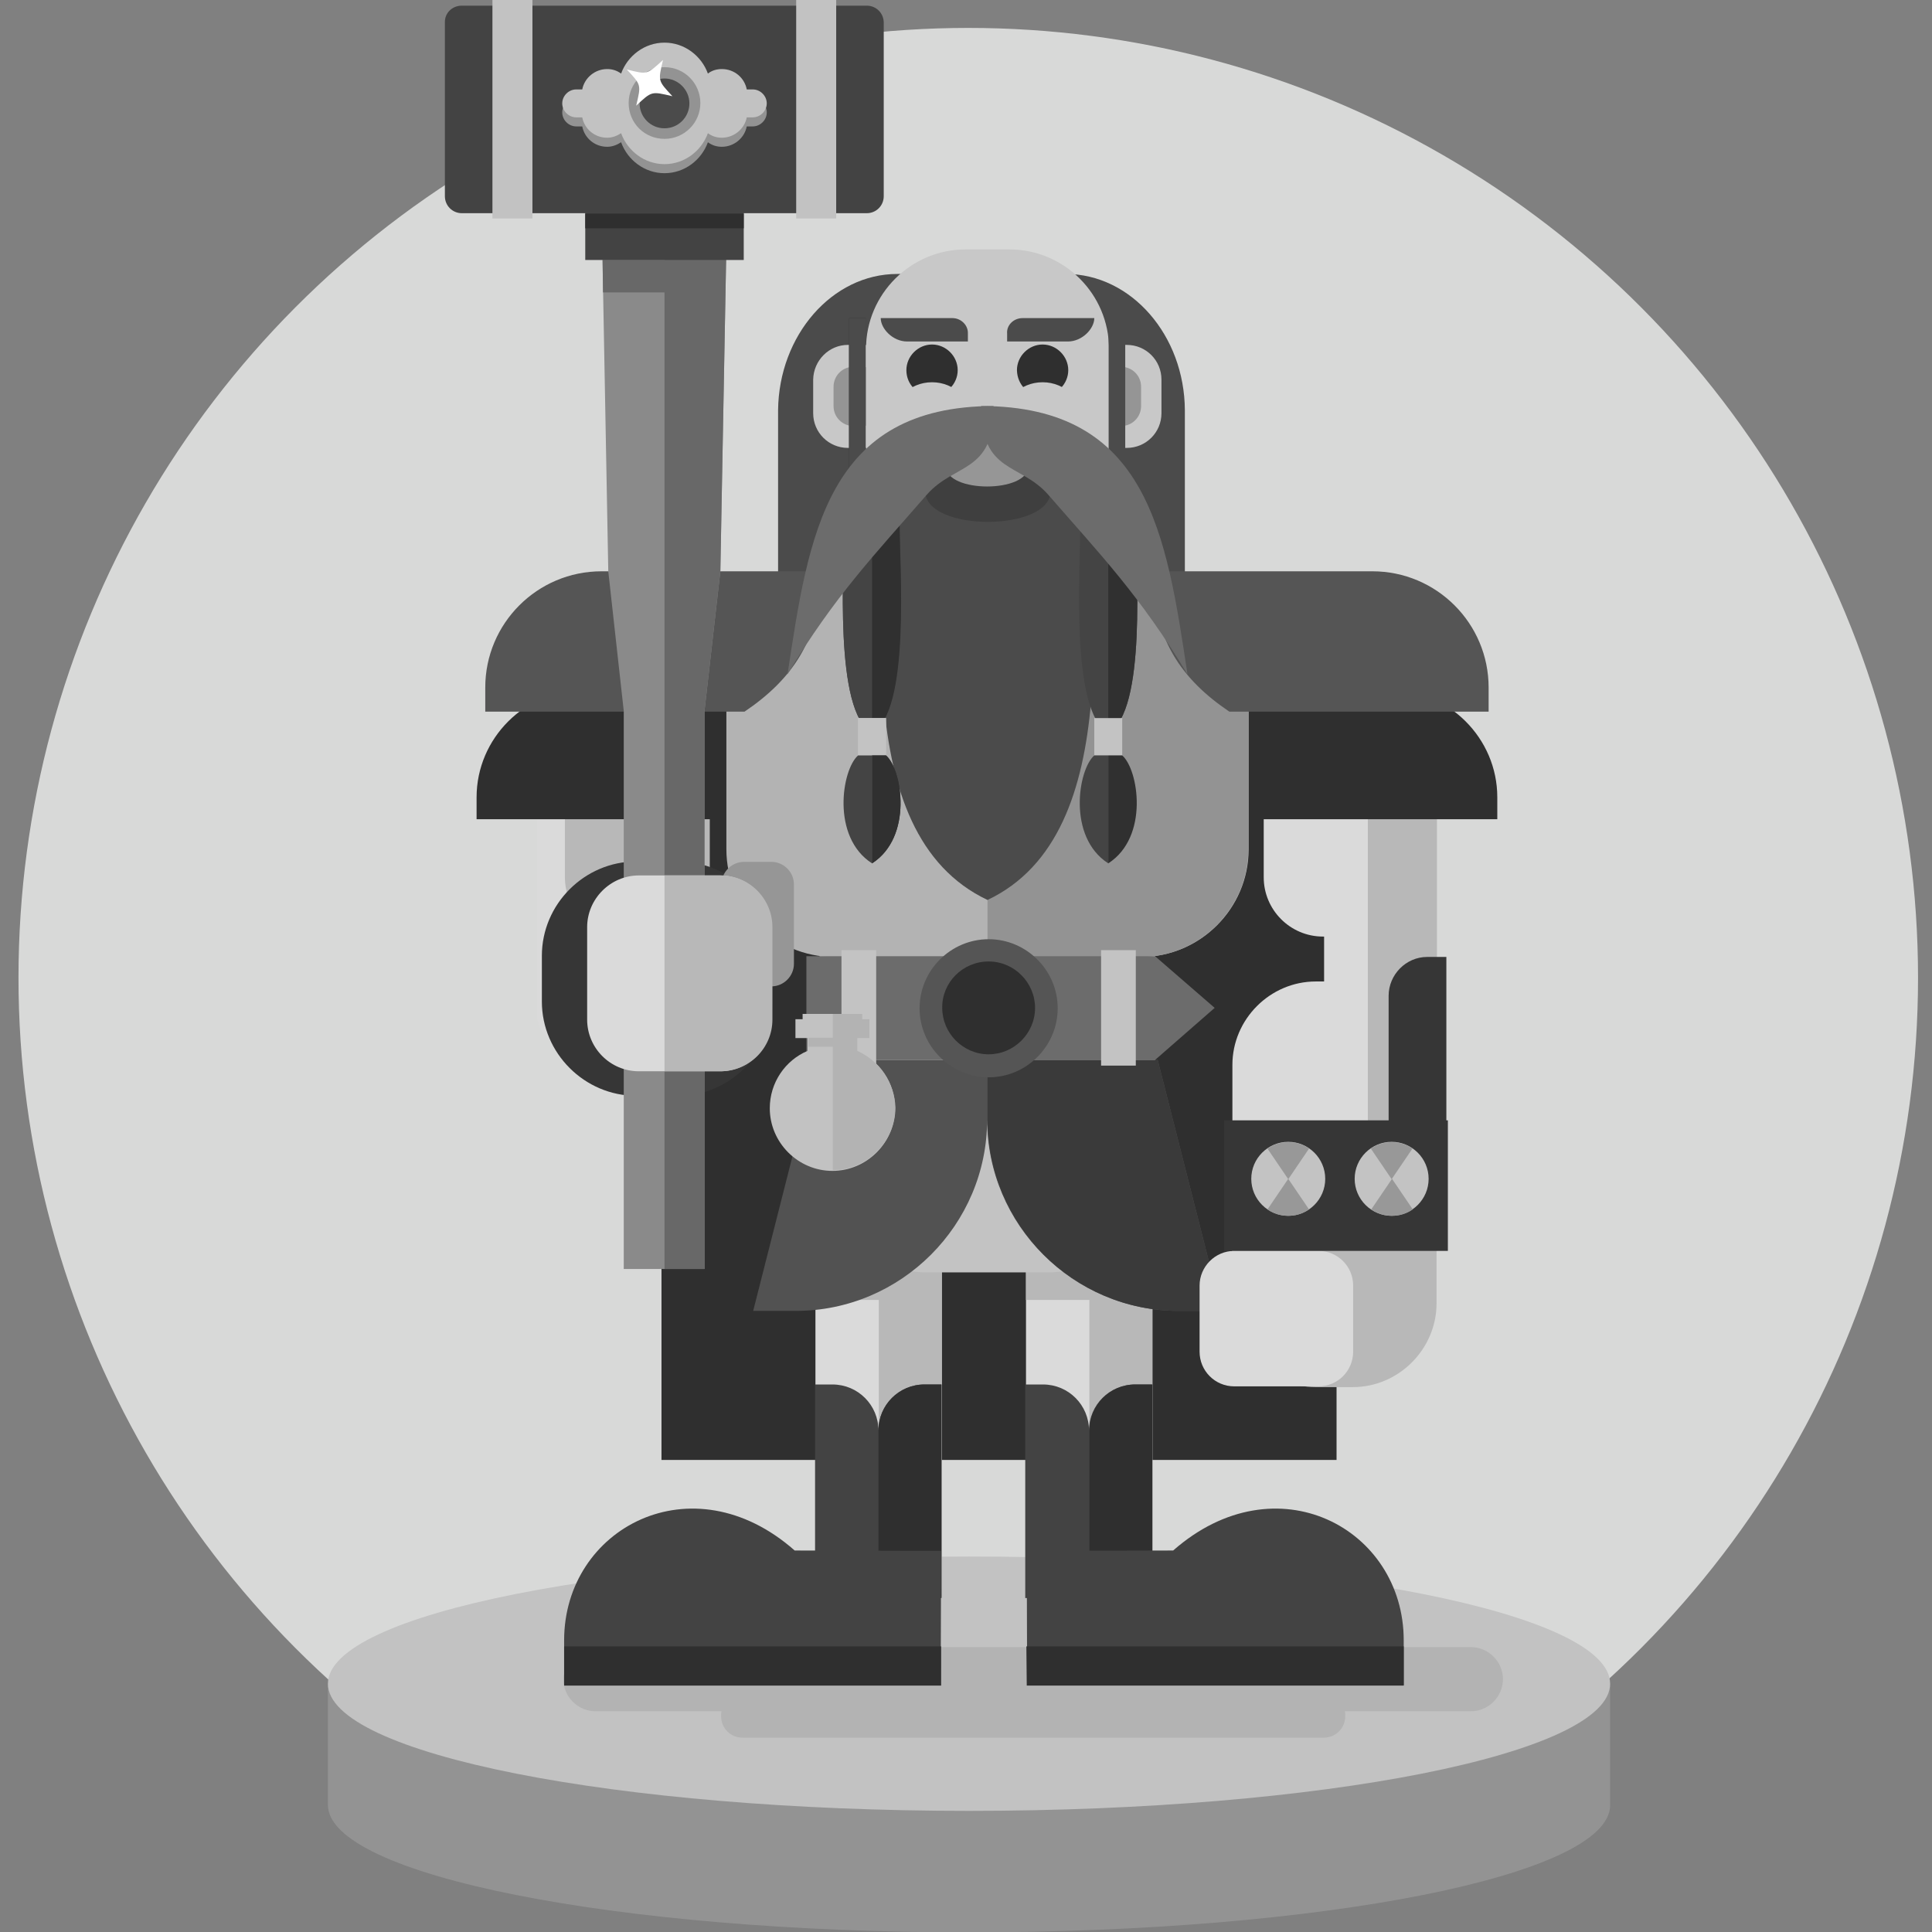 <?xml version="1.0" encoding="UTF-8" standalone="no"?>
<svg width="512px" height="512px" viewBox="0 0 512 512" version="1.1" xmlns="http://www.w3.org/2000/svg" xmlns:xlink="http://www.w3.org/1999/xlink">
    <rect x="0" y="0" width="512" height="512" fill="#808080" stroke="none"/>
    <!-- Generator: Sketch 3.7 (28169) - http://www.bohemiancoding.com/sketch -->
    <title>Artboard Copy 8</title>
    <desc>Created with Sketch.</desc>
    <defs></defs>
    <g id="Page-1" stroke="none" stroke-width="1" fill="none" fill-rule="evenodd">
        <g id="Artboard-Copy-8">
            <g id="games_ic_friends_null" transform="translate(4, 0)">
                <g id="Group">
                    <circle id="Oval" fill="#D8D9D8" cx="252.6" cy="259.1" r="251.7"></circle>
                    <path d="M252.8,444.7 C271,444.7 288.4,445.2 304.8,446.3 L422.7,446.3 L422.7,478.4 C422.7,497 346.6,512.1 252.8,512.1 C159,512.1 82.9,496.9 82.9,478.3 L82.9,446.2 L200.8,446.2 C217.3,445.2 234.7,444.7 252.8,444.7 L252.8,444.7 Z" id="Shape" fill="#939393"></path>
                    <path d="M252.8,479.9 C346.4,479.9 422.7,464.8 422.7,446.2 C422.7,427.6 346.4,412.5 252.8,412.5 C159.2,412.5 82.9,427.7 82.9,446.2 C82.9,464.8 159.3,479.9 252.8,479.9 L252.8,479.9 Z" id="Shape" fill="#C2C2C2"></path>
                    <path d="M233.8,72.6 L234.7,72.6 L234.7,218 L202.2,218 L202.2,108.7 C202.4,88.9 216.5,72.6 233.8,72.6 L233.8,72.6 Z" id="Shape" fill="#4B4B4B"></path>
                    <path d="M278.4,72.6 L277.5,72.6 L277.5,218 L310,218 L310,108.7 C309.9,88.9 295.8,72.6 278.4,72.6 L278.4,72.6 Z" id="Shape" fill="#4B4B4B"></path>
                    <rect id="Rectangle-path" fill="#2F2F2F" x="171.3" y="172.1" width="178.9" height="214.8"></rect>
                    <path d="M154,436.5 L385.8,436.5 C390.4,436.5 394.3,440.3 394.3,445 L394.3,445 C394.3,449.6 390.5,453.5 385.8,453.5 L352.4,453.5 C352.5,453.9 352.5,454.3 352.5,454.8 L352.5,454.8 C352.5,458 350,460.5 346.8,460.5 L192.8,460.5 C189.6,460.5 187.1,458 187.1,454.8 L187.1,454.8 C187.1,454.4 187.1,454 187.2,453.5 L153.8,453.5 C149.2,453.5 145.3,449.7 145.3,445 L145.3,445 C145.5,440.3 149.4,436.5 154,436.5 L154,436.5 Z" id="Shape" fill="#B3B3B3"></path>
                    <rect id="Rectangle-path" fill="#DADADA" x="267.9" y="295.4" width="33.5" height="128"></rect>
                    <polygon id="Shape" fill="#B8B8B8" points="284.7 295.4 301.4 295.4 301.4 344.5 301.4 423.4 284.7 423.4 284.7 344.5 267.9 344.5 267.9 295.4"></polygon>
                    <path d="M267.9,366.9 L272.4,366.9 C279.2,366.9 284.6,372.4 284.6,379.1 L284.6,379.1 C284.6,372.3 290.1,366.9 296.8,366.9 L301.3,366.9 L301.3,423.5 L284.6,423.5 L284.6,423.5 L267.7,423.5 L267.7,366.9 L267.9,366.9 Z" id="Shape" fill="#434343"></path>
                    <path d="M301.4,366.9 L296.9,366.9 C290.1,366.9 284.7,372.4 284.7,379.1 L284.7,423.4 L301.4,423.4 L301.4,366.8 L301.4,366.8 L301.4,366.9 Z" id="Shape" fill="#2F2F2F"></path>
                    <rect id="Rectangle-path" fill="#DADADA" x="212.1" y="295.4" width="33.5" height="128"></rect>
                    <polygon id="Shape" fill="#B8B8B8" points="245.5 295.4 241.6 295.4 228.9 295.4 208.2 295.4 208.2 344.5 228.9 344.5 228.9 423.4 245.5 423.4"></polygon>
                    <path d="M220.7,91.4 L224.8,91.4 C229.9,91.4 234,95.5 234,100.6 L234,109.5 C234,114.6 229.9,118.7 224.8,118.7 L220.7,118.7 C215.6,118.7 211.5,114.6 211.5,109.5 L211.5,100.6 C211.6,95.5 215.7,91.4 220.7,91.4 L220.7,91.4 Z" id="Shape" fill="#C8C8C8"></path>
                    <path d="M294.6,91.4 L290.5,91.4 C285.4,91.4 281.3,95.5 281.3,100.6 L281.3,109.5 C281.3,114.6 285.4,118.7 290.5,118.7 L294.6,118.7 C299.7,118.7 303.8,114.6 303.8,109.5 L303.8,100.6 C303.8,95.5 299.7,91.4 294.6,91.4 L294.6,91.4 Z" id="Shape" fill="#C8C8C8"></path>
                    <g transform="translate(216, 97)" id="Shape" fill="#959595">
                        <path d="M8.5,0.2 L6.2,0.2 C3.2,0.2 0.9,2.6 0.9,5.5 L0.9,10.6 C0.9,13.6 3.3,15.9 6.2,15.9 L8.5,15.9 C11.5,15.9 13.8,13.5 13.8,10.6 L13.8,5.5 C13.8,2.5 11.5,0.2 8.5,0.2 L8.5,0.2 Z"></path>
                        <path d="M77.1,0.2 L74.8,0.2 C71.8,0.2 69.5,2.6 69.5,5.5 L69.5,10.6 C69.5,13.6 71.9,15.9 74.8,15.9 L77.1,15.9 C80.1,15.9 82.4,13.5 82.4,10.6 L82.4,5.5 C82.4,2.5 80,0.2 77.1,0.2 L77.1,0.2 Z"></path>
                    </g>
                    <path d="M212.1,366.9 L216.6,366.9 C223.4,366.9 228.8,372.4 228.8,379.1 L228.8,379.1 C228.8,372.3 234.3,366.9 241,366.9 L245.5,366.9 L245.5,423.5 L228.7,423.5 L228.7,423.5 L212,423.5 L212,366.9 L212.1,366.9 L212.1,366.9 Z" id="Shape" fill="#434343"></path>
                    <path d="M245.5,366.9 L241,366.9 C234.2,366.9 228.8,372.4 228.8,379.1 L228.8,423.4 L245.5,423.4 L245.5,366.8 L245.5,366.8 L245.5,366.9 Z" id="Shape" fill="#2F2F2F"></path>
                    <path d="M241.7,222.7 L273.6,222.7 C289.3,222.7 302.1,235.6 302.1,251.2 L302.1,308.7 C302.1,324.4 289.2,337.2 273.6,337.2 L241.7,337.2 C226,337.2 213.2,324.3 213.2,308.7 L213.2,251.2 C213.1,235.6 226,222.7 241.7,222.7 L241.7,222.7 Z" id="Shape" fill="#C3C3C3"></path>
                    <path d="M257.7,280.9 L212.5,280.9 L195.6,347.4 L206.9,347.4 C234.8,347.4 257.6,324.6 257.6,296.7 C257.6,324.6 280.4,347.4 308.3,347.4 L319.7,347.4 L302.8,280.9 L257.7,280.9 L257.7,280.9 Z" id="Shape" fill="#525252"></path>
                    <path d="M257.7,280.9 L302.8,280.9 L319.7,347.4 L308.4,347.4 C280.5,347.4 257.7,324.6 257.7,296.7 L257.7,280.9 L257.7,280.9 Z" id="Shape" fill="#3A3A3A"></path>
                    <path d="M368,434.7 L368,446.6 L268.2,446.6 L268.1,411 L306.9,410.9 C334.2,386.9 368,405 368,434.7 L368,434.7 Z" id="Shape" fill="#434343"></path>
                    <polygon id="Shape" fill="#2F2F2F" points="368 436.3 368 446.7 268.1 446.7 268 436.3"></polygon>
                    <path d="M145.5,434.7 L145.5,446.6 L245.3,446.6 L245.4,411 L206.6,410.9 C179.4,386.9 145.5,405 145.5,434.7 L145.5,434.7 Z" id="Shape" fill="#434343"></path>
                    <polygon id="Shape" fill="#2F2F2F" points="145.5 436.3 145.5 446.7 245.4 446.7 245.4 436.3"></polygon>
                    <rect id="Rectangle-path" fill="#9C9C9C" x="238.3" y="115.6" width="38.8" height="54.5"></rect>
                    <path d="M263.5,66.1 C278,66.1 289.9,77.9 289.9,92.5 L289.9,117.7 C289.9,132.2 278.1,144.1 263.5,144.1 L251.9,144.1 C237.4,144.1 225.5,132.3 225.5,117.7 L225.5,92.5 C225.5,77.9 237.4,66.1 251.9,66.1 L263.5,66.1 Z" id="Shape" fill="#C8C8C8"></path>
                    <path d="M159.8,195.9 L146.4,195.9 C142,195.9 138.3,199.6 138.3,204 L138.3,268.9 C138.3,273.3 142,277 146.4,277 L159.8,277 C164.2,277 167.9,273.3 167.9,268.9 L167.9,204 C168,199.5 164.4,195.9 159.8,195.9 L159.8,195.9 Z" id="Shape" fill="#DADADA"></path>
                    <path d="M344.7,260.1 L346.9,260.1 L346.9,248.2 L346.6,248.2 C337.9,248.2 330.9,241.1 330.9,232.5 L330.9,187.6 C330.9,178.9 338,171.9 346.6,171.9 L353.6,171.9 C362.3,171.9 369.3,179 369.3,187.6 L369.3,195.8 L376.7,195.8 L376.7,282.2 L376.7,314.1 L322.6,314.1 L322.6,282.2 C322.6,270.1 332.6,260.1 344.7,260.1 L344.7,260.1 Z" id="Shape" fill="#DADADA"></path>
                    <path d="M376.7,314.1 L376.7,327.2 L376.7,345.4 C376.7,357.5 366.7,367.6 354.5,367.6 L344.7,367.6 C332.5,367.6 322.5,357.6 322.5,345.4 L322.5,314.2 L376.7,314.2 L376.7,314.1 Z" id="Shape" fill="#B8B8B8"></path>
                    <path d="M358.5,172.7 C364.8,174.8 369.4,180.7 369.4,187.7 L369.4,195.9 L376.8,195.9 L376.8,282.3 L376.8,327.2 L376.8,331.5 L358.5,331.5 L358.5,172.7 L358.5,172.7 Z" id="Shape" fill="#B8B8B8"></path>
                    <path d="M175,237.3 L165.2,237.3 C153,237.3 143,247.3 143,259.5 L143,259.5 C143,271.6 153,281.7 165.2,281.7 L175,281.7 C187.1,281.7 197.2,271.8 197.2,259.5 L197.2,259.5 C197.2,247.2 187.3,237.3 175,237.3 L175,237.3 Z" id="Shape" fill="#D6D6D6"></path>
                    <path d="M168.4,171.8 L161.4,171.8 C152.7,171.8 145.7,178.9 145.7,187.5 L145.7,232.4 C145.7,241.1 152.8,248.1 161.4,248.1 L168.4,248.1 C177.1,248.1 184.1,241 184.1,232.4 L184.1,187.5 C184.1,178.9 177,171.8 168.4,171.8 L168.4,171.8 Z" id="Shape" fill="#B8B8B8"></path>
                    <path d="M323.1,331.5 L345.4,331.5 C350.5,331.5 354.6,335.6 354.6,340.7 L354.6,358.2 C354.6,363.3 350.5,367.4 345.4,367.4 L323.1,367.4 C318,367.4 313.9,363.3 313.9,358.2 L313.9,340.7 C313.9,335.7 318,331.5 323.1,331.5 L323.1,331.5 Z" id="Shape" fill="#DADADA"></path>
                    <path d="M392.8,217.1 L392.8,211.3 C392.8,195.6 379.9,182.8 364.3,182.8 L310.5,182.8 L310.5,217.1 L392.8,217.1 L392.8,217.1 Z" id="Shape" fill="#2F2F2F"></path>
                    <path d="M122.3,217.1 L122.3,211.3 C122.3,195.6 135.2,182.8 150.8,182.8 L204.6,182.8 L204.6,217.1 L122.3,217.1 L122.3,217.1 Z" id="Shape" fill="#2F2F2F"></path>
                    <path d="M217,154.5 L298.4,154.5 C314.1,154.5 326.9,167.4 326.9,183 L326.9,225.1 C326.9,240.8 314,253.6 298.4,253.6 L217,253.6 C201.3,253.6 188.5,240.7 188.5,225.1 L188.5,183 C188.4,167.3 201.3,154.5 217,154.5 L217,154.5 Z" id="Shape" fill="#B3B3B3"></path>
                    <path d="M257.7,154.5 L298.3,154.5 C314,154.5 326.8,167.4 326.8,183 L326.8,225.1 C326.8,240.8 313.9,253.6 298.3,253.6 L257.7,253.6 L257.7,154.5 L257.7,154.5 Z" id="Shape" fill="#939393"></path>
                    <path d="M374.2,253.6 L379.3,253.6 L379.3,310.4 L364,310.4 L364,263.9 C364,258.3 368.6,253.6 374.2,253.6 L374.2,253.6 Z" id="Shape" fill="#363636"></path>
                    <rect id="Rectangle-path" fill="#363636" x="320.4" y="296.9" width="59.3" height="34.6"></rect>
                    <path d="M337.4,322.2 C342.8,322.2 347.2,317.8 347.2,312.4 C347.2,307 342.8,302.6 337.4,302.6 C332,302.6 327.6,307 327.6,312.4 C327.6,317.8 332,322.2 337.4,322.2 L337.4,322.2 Z" id="Shape" fill="#C3C3C3"></path>
                    <path d="M364.8,322.2 C370.2,322.2 374.6,317.8 374.6,312.4 C374.6,307 370.2,302.6 364.8,302.6 C359.4,302.6 355,307 355,312.4 C355,317.8 359.4,322.2 364.8,322.2 L364.8,322.2 Z" id="Shape" fill="#C3C3C3"></path>
                    <g transform="translate(331, 302)" id="Shape" fill="#989898">
                        <path d="M6.4,0.7 C4.5,0.7 2.6,1.2 0.9,2.4 L6.4,10.5 L11.9,2.4 C10.3,1.2 8.4,0.7 6.4,0.7 L6.4,0.7 Z"></path>
                        <path d="M6.4,20.2 C8.3,20.2 10.2,19.7 11.9,18.5 L6.4,10.4 L0.9,18.5 C2.6,19.7 4.5,20.2 6.4,20.2 L6.4,20.2 Z"></path>
                        <path d="M33.8,0.7 C31.9,0.7 30,1.2 28.3,2.4 L33.8,10.5 L39.3,2.4 C37.7,1.2 35.8,0.7 33.8,0.7 L33.8,0.7 Z"></path>
                        <path d="M28.4,18.5 C30,19.6 31.9,20.2 33.9,20.2 C35.8,20.2 37.7,19.7 39.4,18.5 L33.9,10.4 L28.4,18.5 L28.4,18.5 Z"></path>
                    </g>
                    <polygon id="Shape" fill="#6C6C6C" points="209.7 253.4 302.1 253.4 317.9 267.1 302.1 280.9 209.7 280.9"></polygon>
                    <path d="M272.3,104.9 C276,104.9 279.1,101.8 279.1,98.1 C279.1,94.4 276,91.3 272.3,91.3 C268.6,91.3 265.5,94.4 265.5,98.1 C265.6,102 268.5,104.9 272.3,104.9 L272.3,104.9 Z" id="Shape" fill="#2F2F2F"></path>
                    <path d="M272.3,122.7 C278.2,122.7 283,118 283,112 C283,106 278.3,101.3 272.3,101.3 C266.3,101.3 261.6,106 261.6,112 C261.6,117.9 266.4,122.7 272.3,122.7 L272.3,122.7 Z" id="Shape" fill="#C8C8C8"></path>
                    <path d="M243,104.9 C246.7,104.9 249.8,101.8 249.8,98.1 C249.8,94.4 246.7,91.3 243,91.3 C239.3,91.3 236.2,94.4 236.2,98.1 C236.2,102 239.3,104.9 243,104.9 L243,104.9 Z" id="Shape" fill="#2F2F2F"></path>
                    <path d="M243,122.7 C248.9,122.7 253.7,118 253.7,112 C253.7,106 249,101.3 243,101.3 C237,101.3 232.3,106 232.3,112 C232.3,117.9 237.1,122.7 243,122.7 L243,122.7 Z" id="Shape" fill="#C8C8C8"></path>
                    <path d="M390.5,188.4 L390.5,182.2 C390.5,165.2 376.7,151.4 359.7,151.4 L301.5,151.4 C301.5,169.3 309.2,180.1 321.8,188.6 L390.5,188.6 L390.5,188.4 L390.5,188.4 Z" id="Shape" fill="#555555"></path>
                    <path d="M124.6,188.4 L124.6,182.2 C124.6,165.2 138.4,151.4 155.4,151.4 L213.6,151.4 C213.6,169.3 205.9,180.1 193.3,188.6 L124.6,188.6 L124.6,188.4 L124.6,188.4 Z" id="Shape" fill="#555555"></path>
                    <path d="M175.7,228.3 L164.6,228.3 C150.9,228.3 139.6,239.6 139.6,253.3 L139.6,265.4 C139.6,279.1 150.9,290.4 164.6,290.4 L175.7,290.4 C189.4,290.4 200.7,279.1 200.7,265.4 L200.7,253.3 C200.7,239.6 189.5,228.3 175.7,228.3 L175.7,228.3 Z" id="Shape" fill="#363636"></path>
                    <path d="M193.2,228.4 L200.4,228.4 C203.7,228.4 206.4,231.1 206.4,234.4 L206.4,255.4 C206.4,258.7 203.7,261.4 200.4,261.4 L193.2,261.4 C189.9,261.4 187.2,258.7 187.2,255.4 L187.2,234.4 C187.2,231.1 189.9,228.4 193.2,228.4 L193.2,228.4 Z" id="Shape" fill="#969696"></path>
                    <polygon id="Shape" fill="#8A8A8A" points="154.9 27.2 172.1 27.2 189.2 27.2 186.9 151.4 182.7 188.4 182.7 336.3 172.1 336.3 161.3 336.3 161.3 188.4 157.2 151.4"></polygon>
                    <polygon id="Shape" fill="#686868" points="155.8 77.5 155.7 68.9 179.8 68.9 179.8 77.5"></polygon>
                    <polygon id="Shape" fill="#686868" points="172.1 27.2 189.2 27.2 186.9 151.4 182.7 188.4 182.7 336.3 172.1 336.3"></polygon>
                    <path d="M165.3,232 L186.8,232 C194.4,232 200.5,238.2 200.5,245.7 L200.5,270.2 C200.5,277.8 194.3,283.9 186.8,283.9 L165.3,283.9 C157.7,283.9 151.6,277.7 151.6,270.2 L151.6,245.7 C151.6,238.2 157.8,232 165.3,232 L165.3,232 Z" id="Shape" fill="#DADADA"></path>
                    <path d="M172.1,232 L187,232 C194.6,232 200.7,238.2 200.7,245.7 L200.7,270.2 C200.7,277.8 194.5,283.9 187,283.9 L172.1,283.9 L172.1,232 L172.1,232 Z" id="Shape" fill="#B8B8B8"></path>
                    <path d="M257.7,238.5 C220.1,220.7 230.9,156.6 230.9,118.3 L284.6,118.3 C284.5,156.6 295.1,220.8 257.7,238.5 L257.7,238.5 Z" id="Shape" fill="#4B4B4B"></path>
                    <path d="M248,119.9 L267.4,119.9 C271.2,119.9 274.4,123 274.4,126.9 L274.4,130.2 C274.4,141 241.2,141 241.2,130.2 L241.2,126.9 C241,123.1 244.2,119.9 248,119.9 L248,119.9 Z" id="Shape" fill="#3F3F3F"></path>
                    <g transform="translate(229, 84)" id="Shape" fill="#4B4B4B">
                        <path d="M38,0.3 L57,0.3 C57,3.1 53.8,6.5 50,6.5 L33.9,6.5 L33.9,4.4 C33.7,2.2 35.6,0.3 38,0.3 L38,0.3 Z"></path>
                        <path d="M19.4,0.3 L0.4,0.3 C0.4,3.1 3.6,6.5 7.4,6.5 L23.5,6.5 L23.5,4.4 C23.6,2.2 21.7,0.3 19.4,0.3 L19.4,0.3 Z"></path>
                    </g>
                    <path d="M251.2,117 L264,117 C266.5,117 268.5,119 268.5,121.5 L268.5,123.6 C268.5,130.7 246.7,130.7 246.7,123.6 L246.7,121.5 C246.7,119.2 248.8,117 251.2,117 L251.2,117 Z" id="Shape" fill="#969696"></path>
                    <path d="M118.4,1.5 L225.7,1.5 C228.2,1.5 230.2,3.5 230.2,6 L230.2,52 C230.2,54.5 228.2,56.5 225.7,56.5 L118.4,56.5 C115.9,56.5 113.9,54.5 113.9,52 L113.9,6 C113.8,3.5 115.8,1.5 118.4,1.5 L118.4,1.5 Z" id="Shape" fill="#434343"></path>
                    <rect id="Rectangle-path" fill="#434343" x="151.1" y="51.9" width="42" height="17"></rect>
                    <rect id="Rectangle-path" fill="#303030" x="221" y="84.3" width="4.4" height="43.8"></rect>
                    <rect id="Rectangle-path" fill="#4B4B4B" x="221" y="84.3" width="4.4" height="43.8"></rect>
                    <rect id="Rectangle-path" fill="#4B4B4B" x="289.8" y="84.3" width="4.4" height="43.8"></rect>
                    <path d="M258,248.9 L258,248.9 C268,248.9 276.3,257.1 276.3,267.2 L276.3,267.2 C276.3,277.2 268.1,285.5 258,285.5 L258,285.5 C248,285.5 239.7,277.3 239.7,267.2 L239.7,267.2 C239.7,257.1 248,248.9 258,248.9 L258,248.9 Z" id="Shape" fill="#555555"></path>
                    <path d="M258,254.8 L258,254.8 C264.8,254.8 270.3,260.4 270.3,267.1 L270.3,267.1 C270.3,273.9 264.7,279.4 258,279.4 L258,279.4 C251.2,279.4 245.7,273.8 245.7,267.1 L245.7,267.1 C245.6,260.4 251.1,254.8 258,254.8 L258,254.8 Z" id="Shape" fill="#2F2F2F"></path>
                    <rect id="Rectangle-path" fill="#C3C3C3" x="219" y="251.8" width="9.2" height="30.6"></rect>
                    <rect id="Rectangle-path" fill="#C3C3C3" x="287.8" y="251.8" width="9.2" height="30.6"></rect>
                    <path d="M227.1,194.2 C216.9,188.7 219.7,150.2 219.7,138.3 L234.4,138.3 C234.3,150.2 237.3,188.7 227.1,194.2 L227.1,194.2 Z" id="Shape" fill="#444444"></path>
                    <path d="M227.1,194.2 C216.9,188.7 219.7,150.2 219.7,138.3 L227.1,138.3 L234.4,138.3 L234.4,138.8 L234.4,139.4 L234.4,140 L234.4,140.6 L234.4,140.6 L234.4,141.3 L234.4,141.3 L234.4,142 L234.4,142 L234.4,142.7 L234.4,142.7 L234.4,143.5 L234.4,143.5 L234.4,144.3 L234.4,144.3 L234.4,145.1 L234.4,145.1 L234.4,145.9 L234.4,145.9 L234.4,146.8 L234.4,146.8 L234.4,147.7 L234.4,147.7 L234.4,148.6 L234.4,148.6 L234.4,149.5 L234.4,149.5 L234.4,150.4 L234.4,150.4 L234.4,151.5 L234.4,151.5 L234.4,152.6 L234.4,152.6 L234.4,153.7 L234.4,153.7 L234.4,154.8 L234.4,154.8 L234.4,155.9 L234.4,155.9 L234.4,157 L234.4,157 L234.4,158.1 L234.4,158.1 L234.4,159.2 L234.4,159.2 L234.4,160.3 L234.4,160.3 L234.4,161.4 L234.4,161.4 L234.4,162.5 L234.4,162.5 L234.4,163.7 L234.4,163.7 L234.4,164.9 L234.4,164.9 L234.4,166.1 L234.4,166.1 L234.4,167.2 L234.4,167.2 L234.4,168.3 L234.4,168.3 C234.4,168.6 234.4,169 234.3,169.4 L234.3,169.4 C234.3,169.7 234.3,170.1 234.2,170.5 L234.2,170.5 C234.2,170.8 234.2,171.2 234.1,171.6 L234.1,171.6 C234.1,171.9 234.1,172.3 234,172.7 L234,172.7 C234,173 233.9,173.4 233.9,173.8 L233.9,173.8 C233.9,174.1 233.8,174.5 233.8,174.9 L233.8,174.9 C233.8,175.2 233.7,175.6 233.7,176 L233.7,176 C233.7,176.3 233.6,176.7 233.6,177.1 L233.6,177.1 C233.6,177.4 233.5,177.7 233.5,178.2 L233.5,178.2 C233.5,178.5 233.4,178.8 233.4,179.1 L233.4,179.1 C233.4,179.4 233.3,179.7 233.3,180 L233.3,180 C233.3,180.3 233.2,180.6 233.1,180.9 L233.1,180.9 C233,181.2 233,181.5 232.9,181.8 C232.9,182.1 232.8,182.3 232.7,182.6 L232.7,182.7 L232.7,182.7 C232.6,183 232.6,183.3 232.5,183.5 L232.5,183.5 C232.4,183.8 232.4,184.1 232.3,184.3 L232.3,184.3 C232.2,184.6 232.2,184.8 232.1,185.1 L232.1,185.1 C232,185.4 232,185.6 231.9,185.9 L231.9,185.9 C231.8,186.2 231.7,186.4 231.7,186.6 L231.7,186.6 C231.6,186.8 231.5,187.1 231.4,187.3 L231.4,187.3 C231.3,187.5 231.2,187.8 231.1,188 L231.1,188 C231,188.2 230.9,188.4 230.8,188.7 L230.8,188.7 L230.7,188.8 C230.5,189.2 230.3,189.6 230.1,190 L230.1,190 C230,190.2 229.9,190.4 229.8,190.5 L229.8,190.5 C229.7,190.7 229.6,190.8 229.5,191 C229.4,191.1 229.3,191.2 229.2,191.4 L229.1,191.5 L229.1,191.5 C229,191.7 228.9,191.8 228.7,191.9 L228.7,191.9 L228.3,192.3 C228,193.7 227.5,194 227.1,194.2 L227.1,194.2 L227.1,194.2 L227.1,194.2 Z" id="Shape" fill="#444444"></path>
                    <path d="M289.7,194.2 C279.5,188.7 282.3,150.2 282.3,138.3 L297,138.3 C297,150.2 300,188.7 289.7,194.2 L289.7,194.2 Z" id="Shape" fill="#444444"></path>
                    <path d="M227.1,138.3 L234.4,138.3 C234.4,150.1 237.4,188.6 227.1,194.2 L227.1,138.3 L227.1,138.3 Z" id="Shape" fill="#303030"></path>
                    <path d="M289.7,138.3 L297,138.3 C297,150.1 300,188.6 289.7,194.2 L289.7,138.3 L289.7,138.3 Z" id="Shape" fill="#303030"></path>
                    <rect id="Rectangle-path" fill="#BDBDBD" x="223.4" y="190.3" width="7.4" height="9.9"></rect>
                    <rect id="Rectangle-path" fill="#C3C3C3" x="223.4" y="190.3" width="7.4" height="9.9"></rect>
                    <rect id="Rectangle-path" fill="#C3C3C3" x="286" y="190.3" width="7.4" height="9.9"></rect>
                    <path d="M227.1,228.8 C216.2,221.8 219.1,203.9 223.4,200.2 L227.1,200.2 L227.1,228.8 L227.1,228.8 L227.1,228.8 Z" id="Shape" fill="#444444"></path>
                    <path d="M289.7,228.8 C278.8,221.8 281.7,203.9 286,200.2 L289.7,200.2 L289.7,228.8 L289.7,228.8 L289.7,228.8 Z" id="Shape" fill="#444444"></path>
                    <path d="M227.1,228.8 C238,221.8 235.1,203.9 230.8,200.2 L227.1,200.2 L227.1,228.8 L227.1,228.8 L227.1,228.8 Z" id="Shape" fill="#303030"></path>
                    <path d="M227.1,228.8 C238,221.8 235.1,203.9 230.8,200.2 L227.1,200.2 L227.1,228.8 L227.1,228.8 L227.1,228.8 Z" id="Shape" fill="#303030"></path>
                    <path d="M289.7,228.8 C300.6,221.8 297.7,203.9 293.4,200.2 L289.7,200.2 L289.7,228.8 L289.7,228.8 L289.7,228.8 Z" id="Shape" fill="#303030"></path>
                    <g transform="translate(204, 107)" id="Shape" fill="#6C6C6C">
                        <path d="M55.4,0.6 C11,0.6 6.3,34.9 0.7,71.7 C13.4,50.7 23.7,40.1 37.7,24 C45.1,15.7 55.3,18.3 55.3,1.4 L55.3,0.6 L55.4,0.6 Z"></path>
                        <path d="M52,0.6 C96.4,0.6 101.1,34.9 106.7,71.7 C94,50.7 83.7,40.1 69.7,24 C62.3,15.7 52.1,18.3 52.1,1.4 L52,0.6 L52,0.6 L52,0.6 Z"></path>
                    </g>
                    <path d="M223.2,278.5 C229,281 233.2,286.9 233.2,293.7 L233.2,293.7 C233.2,302.8 225.7,310.3 216.6,310.3 L216.6,310.3 C207.5,310.3 200,302.8 200,293.7 L200,293.7 C200,286.9 204.1,281 210,278.5 L210,275.1 L206.8,275.1 L206.8,270.1 L208.7,270.1 L208.7,268.7 L224.3,268.7 L224.3,270.1 L226.2,270.1 L226.2,275.1 L223,275.1 L223.2,278.5 L223.2,278.5 L223.2,278.5 Z" id="Shape" fill="#C2C2C2"></path>
                    <path d="M223.2,278.5 L223.2,275.1 L226.4,275.1 L226.4,270.1 L224.5,270.1 L224.5,268.7 L216.7,268.7 L216.7,275 L210.2,275 L210.2,277.4 L216.7,277.4 L216.7,310.1 C225.8,310.1 233.3,302.6 233.3,293.5 C233.1,286.9 229,281.1 223.2,278.5 L223.2,278.5 Z" id="Shape" fill="#B3B3B3"></path>
                    <rect id="Rectangle-path" fill="#2F2F2F" x="151.1" y="56.6" width="42" height="3.9"></rect>
                    <path d="M187.3,20.7 L187.3,20.7 C190.6,20.7 193.3,23 193.9,26.1 L195.5,26.1 C197.5,26.1 199.2,27.8 199.2,29.8 L199.2,29.8 C199.2,31.8 197.5,33.5 195.5,33.5 L193.9,33.5 C193.3,36.6 190.5,38.9 187.3,38.9 L187.3,38.9 C185.9,38.9 184.7,38.5 183.6,37.7 C181.9,42.4 177.4,45.9 172.1,45.9 L172.1,45.9 C166.8,45.9 162.3,42.4 160.6,37.7 C159.5,38.4 158.3,38.9 156.9,38.9 L156.9,38.9 C153.6,38.9 150.9,36.6 150.3,33.5 L148.7,33.5 C146.7,33.5 145,31.8 145,29.8 L145,29.8 C145,27.8 146.7,26.1 148.7,26.1 L150.3,26.1 C150.9,23 153.7,20.7 156.9,20.7 L156.9,20.7 C158.3,20.7 159.5,21.1 160.6,21.9 C162.3,17.2 166.8,13.7 172.1,13.7 L172.1,13.7 C177.4,13.7 181.9,17.2 183.6,21.9 C184.6,21.1 185.9,20.7 187.3,20.7 L187.3,20.7 Z" id="Shape" fill="#939393"></path>
                    <path d="M187.3,18.3 L187.3,18.3 C190.6,18.3 193.3,20.6 193.9,23.7 L195.5,23.7 C197.5,23.7 199.2,25.4 199.2,27.4 L199.2,27.4 C199.2,29.4 197.5,31.1 195.5,31.1 L193.9,31.1 C193.3,34.2 190.5,36.5 187.3,36.5 L187.3,36.5 C185.9,36.5 184.7,36.1 183.6,35.3 C181.9,40 177.4,43.5 172.1,43.5 L172.1,43.5 C166.8,43.5 162.3,40 160.6,35.3 C159.5,36 158.3,36.5 156.9,36.5 L156.9,36.5 C153.6,36.5 150.9,34.2 150.3,31.1 L148.7,31.1 C146.7,31.1 145,29.4 145,27.4 L145,27.4 C145,25.4 146.7,23.7 148.7,23.7 L150.3,23.7 C150.9,20.6 153.7,18.3 156.9,18.3 L156.9,18.3 C158.3,18.3 159.5,18.7 160.6,19.5 C162.3,14.8 166.8,11.3 172.1,11.3 L172.1,11.3 C177.4,11.3 181.9,14.8 183.6,19.5 C184.6,18.7 185.9,18.3 187.3,18.3 L187.3,18.3 Z" id="Shape" fill="#C2C2C2"></path>
                    <path d="M172.1,36.8 C177.3,36.8 181.6,32.6 181.6,27.3 C181.6,22.1 177.4,17.8 172.1,17.8 C166.9,17.8 162.6,22 162.6,27.3 C162.6,32.6 166.8,36.8 172.1,36.8 L172.1,36.8 Z" id="Shape" fill="#939393"></path>
                    <path d="M172.1,34 C175.8,34 178.7,31 178.7,27.4 C178.7,23.8 175.7,20.8 172.1,20.8 C168.4,20.8 165.5,23.8 165.5,27.4 C165.5,31 168.4,34 172.1,34 L172.1,34 Z" id="Shape" fill="#4B4B4B"></path>
                    <path d="M171.7,15.9 C170.4,21.5 170.3,21.3 174.2,25.5 C168.6,24.2 168.8,24.1 164.6,28 C165.9,22.4 166,22.6 162.1,18.4 C167.6,19.8 167.4,19.8 171.7,15.9 L171.7,15.9 Z" id="Shape" fill="#FFFFFF"></path>
                    <g transform="translate(126, 0)" id="Rectangle-path" fill="#C2C2C2">
                        <rect x="0.5" y="0" width="10.6" height="57.9"></rect>
                        <rect x="81" y="0" width="10.6" height="57.9"></rect>
                    </g>
                </g>
            </g>
        </g>
    </g>
</svg>
